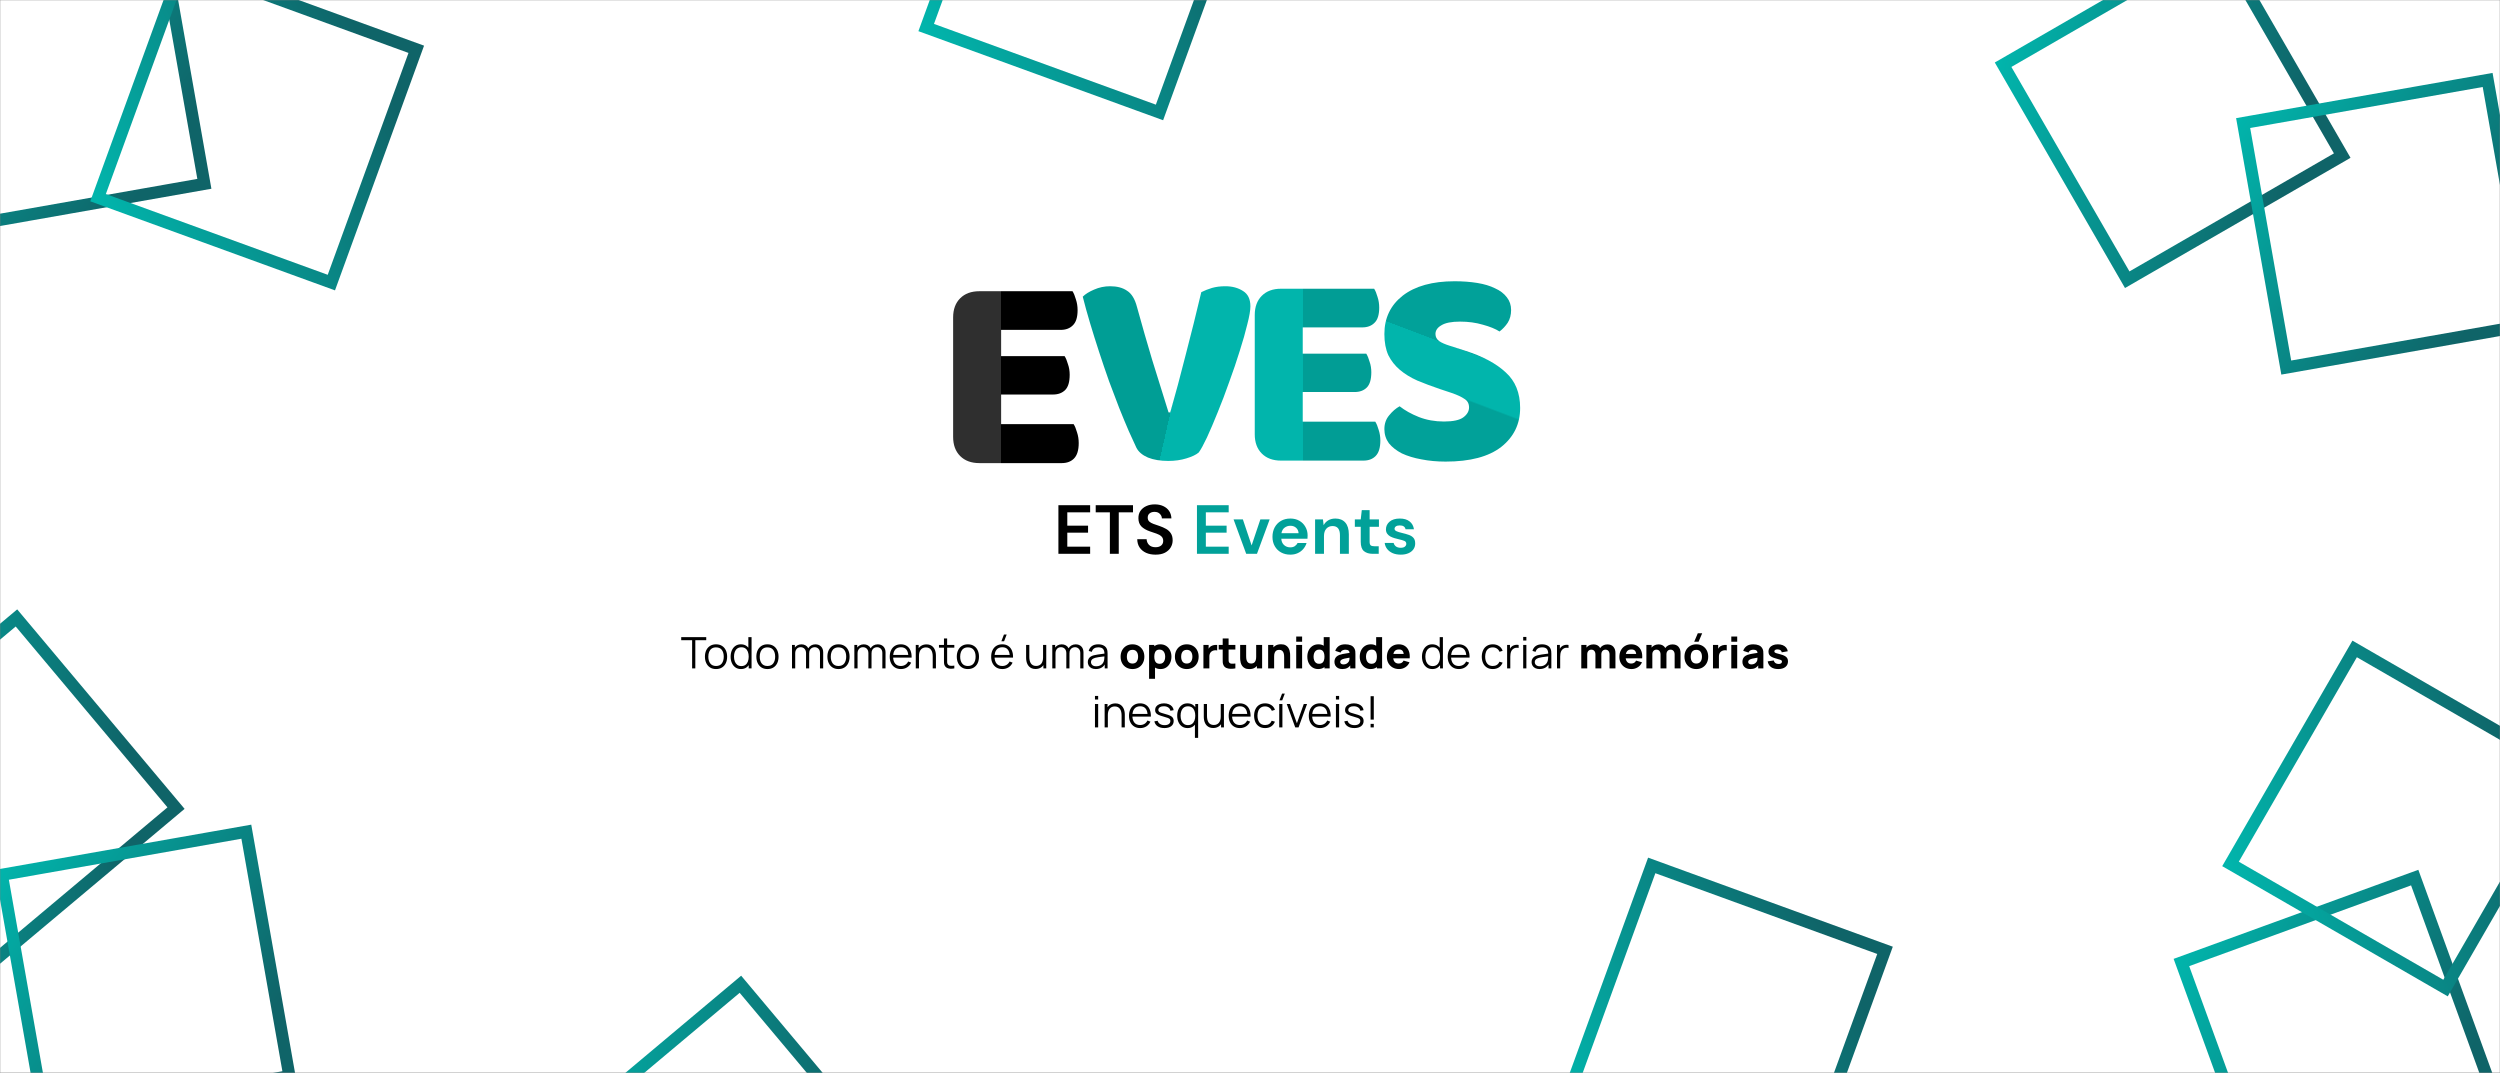 <svg width="1440" height="618" viewBox="0 0 1440 618" fill="none" xmlns="http://www.w3.org/2000/svg">
<rect x="0" y="0" width="1440" height="618" fill="#808080" stroke="none"/>
<mask id="mask0_246_34" style="mask-type:alpha" maskUnits="userSpaceOnUse" x="0" y="0" width="1440" height="618">
<rect width="1440" height="618" fill="white"/>
</mask>
<g mask="url(#mask0_246_34)">
<rect width="1440" height="661" fill="white"/>
<path d="M829.429 224.101C824.66 222.475 820.325 220.85 816.424 219.224C812.522 217.49 809.162 215.431 806.344 213.046C803.527 210.662 801.305 207.844 799.679 204.593C798.162 201.233 797.403 197.169 797.403 192.4C797.403 183.188 800.925 175.818 807.97 170.291C815.123 164.764 825.094 162 837.883 162C842.543 162 846.878 162.325 850.888 162.975C854.898 163.626 858.312 164.655 861.13 166.064C864.056 167.365 866.332 169.099 867.958 171.266C869.584 173.326 870.396 175.764 870.396 178.582C870.396 181.4 869.746 183.838 868.446 185.898C867.145 187.848 865.574 189.528 863.731 190.937C861.347 189.42 858.15 188.119 854.14 187.036C850.129 185.843 845.74 185.247 840.971 185.247C836.094 185.247 832.518 185.952 830.242 187.361C827.966 188.661 826.828 190.341 826.828 192.4C826.828 194.026 827.532 195.381 828.941 196.464C830.35 197.44 832.464 198.361 835.282 199.228L843.898 201.992C854.085 205.243 861.889 209.416 867.308 214.51C872.835 219.495 875.599 226.323 875.599 234.993C875.599 244.205 871.968 251.684 864.706 257.428C857.445 263.063 846.77 265.881 832.68 265.881C827.695 265.881 823.035 265.448 818.7 264.581C814.473 263.822 810.734 262.684 807.482 261.167C804.339 259.541 801.847 257.59 800.004 255.314C798.27 252.93 797.403 250.22 797.403 247.186C797.403 244.043 798.324 241.388 800.167 239.22C802.009 236.944 804.014 235.21 806.182 234.018C809.216 236.402 812.901 238.461 817.236 240.195C821.68 241.929 826.503 242.796 831.705 242.796C837.016 242.796 840.755 241.984 842.922 240.358C845.09 238.732 846.174 236.836 846.174 234.668C846.174 232.5 845.307 230.875 843.573 229.791C841.839 228.599 839.4 227.461 836.257 226.377L829.429 224.101Z" fill="url(#paint0_linear_246_34)"/>
<path d="M722.739 181.426C722.739 176.766 724.093 173.081 726.803 170.372C729.512 167.662 733.197 166.308 737.857 166.308H791.505C792.264 167.5 792.914 169.071 793.456 171.022C794.106 172.973 794.431 175.032 794.431 177.2C794.431 181.318 793.51 184.244 791.668 185.978C789.934 187.712 787.603 188.579 784.677 188.579H750.375V203.698H786.953C787.712 204.891 788.362 206.462 788.904 208.413C789.554 210.255 789.879 212.26 789.879 214.428C789.879 218.546 789.012 221.472 787.278 223.207C785.544 224.941 783.214 225.808 780.288 225.808H750.375V242.877H792.155C792.914 244.069 793.564 245.641 794.106 247.592C794.756 249.543 795.082 251.602 795.082 253.769C795.082 257.888 794.16 260.868 792.318 262.711C790.584 264.445 788.254 265.312 785.327 265.312H737.857C733.197 265.312 729.512 263.957 726.803 261.248C724.093 258.538 722.739 254.853 722.739 250.193V181.426Z" fill="url(#paint1_linear_246_34)"/>
<path d="M549 182.863C549 178.202 550.355 174.518 553.064 171.808C555.774 169.099 559.459 167.744 564.119 167.744H617.766C618.525 168.936 619.175 170.508 619.717 172.458C620.368 174.409 620.693 176.468 620.693 178.636C620.693 182.754 619.771 185.681 617.929 187.415C616.195 189.149 613.865 190.016 610.939 190.016H576.637V205.135H613.215C613.973 206.327 614.623 207.898 615.165 209.849C615.816 211.692 616.141 213.697 616.141 215.864C616.141 219.983 615.274 222.909 613.54 224.643C611.806 226.377 609.475 227.244 606.549 227.244H576.637V244.314H618.417C619.175 245.506 619.826 247.077 620.368 249.028C621.018 250.979 621.343 253.038 621.343 255.206C621.343 259.324 620.422 262.304 618.579 264.147C616.845 265.881 614.515 266.748 611.589 266.748H564.119C559.459 266.748 555.774 265.393 553.064 262.684C550.355 259.974 549 256.289 549 251.629V182.863Z" fill="url(#paint2_linear_246_34)"/>
<path d="M690.48 260.624C688.963 261.925 686.578 263.063 683.327 264.038C680.184 265.013 676.716 265.501 672.923 265.501C668.371 265.501 664.469 264.851 661.218 263.55C657.966 262.141 655.745 260.245 654.553 257.86C653.36 255.368 651.897 252.171 650.163 248.269C648.429 244.259 646.587 239.815 644.636 234.938C642.793 230.061 640.843 224.913 638.783 219.494C636.833 213.967 634.936 208.385 633.094 202.75C631.251 197.114 629.517 191.587 627.891 186.168C626.266 180.749 624.857 175.655 623.665 170.886C625.182 169.369 627.349 168.014 630.167 166.822C633.094 165.522 636.182 164.871 639.434 164.871C643.444 164.871 646.695 165.738 649.188 167.472C651.789 169.098 653.685 172.187 654.878 176.739C657.804 187.36 660.73 197.548 663.656 207.302C666.691 216.947 669.834 227.027 673.085 237.539H674.061C676.987 227.352 679.967 216.243 683.002 204.213C686.145 192.183 689.125 180.207 691.943 168.285C693.894 167.31 695.953 166.497 698.121 165.847C700.397 165.196 702.944 164.871 705.762 164.871C709.772 164.871 713.186 165.793 716.003 167.635C718.821 169.369 720.23 172.295 720.23 176.414C720.23 178.798 719.634 182.266 718.442 186.818C717.358 191.37 715.895 196.518 714.053 202.262C712.318 207.898 710.313 213.804 708.038 219.982C705.87 226.16 703.648 232.012 701.372 237.539C699.205 242.958 697.145 247.781 695.195 252.008C693.244 256.126 691.672 258.998 690.48 260.624Z" fill="url(#paint3_linear_246_34)"/>
<path d="M398.665 385V368.762H392.377V367H406.79V368.762H400.502V385H398.665ZM412.43 385.375C411.088 385.375 409.942 385.071 408.992 384.462C408.042 383.854 407.313 383.012 406.805 381.937C406.297 380.862 406.042 379.629 406.042 378.237C406.042 376.821 406.301 375.579 406.817 374.512C407.334 373.446 408.067 372.617 409.017 372.025C409.976 371.425 411.113 371.125 412.43 371.125C413.78 371.125 414.93 371.429 415.88 372.037C416.838 372.637 417.567 373.475 418.067 374.55C418.576 375.617 418.83 376.846 418.83 378.237C418.83 379.654 418.576 380.9 418.067 381.975C417.559 383.042 416.826 383.875 415.867 384.475C414.909 385.075 413.763 385.375 412.43 385.375ZM412.43 383.612C413.93 383.612 415.047 383.117 415.78 382.125C416.513 381.125 416.88 379.829 416.88 378.237C416.88 376.604 416.509 375.304 415.767 374.337C415.034 373.371 413.922 372.887 412.43 372.887C411.422 372.887 410.588 373.117 409.93 373.575C409.28 374.025 408.792 374.654 408.467 375.462C408.151 376.262 407.992 377.187 407.992 378.237C407.992 379.862 408.367 381.167 409.117 382.15C409.867 383.125 410.972 383.612 412.43 383.612ZM426.825 385.375C425.567 385.375 424.492 385.063 423.6 384.437C422.708 383.804 422.025 382.95 421.55 381.875C421.075 380.8 420.837 379.587 420.837 378.237C420.837 376.896 421.071 375.687 421.537 374.612C422.012 373.537 422.692 372.687 423.575 372.062C424.458 371.437 425.517 371.125 426.75 371.125C428.017 371.125 429.083 371.433 429.95 372.05C430.817 372.667 431.471 373.512 431.912 374.587C432.362 375.654 432.587 376.871 432.587 378.237C432.587 379.579 432.367 380.792 431.925 381.875C431.483 382.95 430.833 383.804 429.975 384.437C429.117 385.063 428.067 385.375 426.825 385.375ZM427.012 383.662C427.971 383.662 428.762 383.429 429.387 382.962C430.012 382.496 430.479 381.854 430.787 381.037C431.096 380.212 431.25 379.279 431.25 378.237C431.25 377.179 431.096 376.246 430.787 375.437C430.479 374.621 430.012 373.983 429.387 373.525C428.771 373.067 427.992 372.837 427.05 372.837C426.083 372.837 425.283 373.075 424.65 373.55C424.017 374.025 423.546 374.671 423.237 375.487C422.937 376.304 422.787 377.221 422.787 378.237C422.787 379.262 422.942 380.187 423.25 381.012C423.567 381.829 424.037 382.475 424.662 382.95C425.287 383.425 426.071 383.662 427.012 383.662ZM431.25 385V374.837H431.05V367H432.9V385H431.25ZM442.044 385.375C440.703 385.375 439.557 385.071 438.607 384.462C437.657 383.854 436.928 383.012 436.419 381.937C435.911 380.862 435.657 379.629 435.657 378.237C435.657 376.821 435.915 375.579 436.432 374.512C436.948 373.446 437.682 372.617 438.632 372.025C439.59 371.425 440.728 371.125 442.044 371.125C443.394 371.125 444.544 371.429 445.494 372.037C446.453 372.637 447.182 373.475 447.682 374.55C448.19 375.617 448.444 376.846 448.444 378.237C448.444 379.654 448.19 380.9 447.682 381.975C447.173 383.042 446.44 383.875 445.482 384.475C444.523 385.075 443.378 385.375 442.044 385.375ZM442.044 383.612C443.544 383.612 444.661 383.117 445.394 382.125C446.128 381.125 446.494 379.829 446.494 378.237C446.494 376.604 446.123 375.304 445.382 374.337C444.648 373.371 443.536 372.887 442.044 372.887C441.036 372.887 440.203 373.117 439.544 373.575C438.894 374.025 438.407 374.654 438.082 375.462C437.765 376.262 437.607 377.187 437.607 378.237C437.607 379.862 437.982 381.167 438.732 382.15C439.482 383.125 440.586 383.612 442.044 383.612ZM472.307 385L472.319 376.137C472.319 375.096 472.027 374.279 471.444 373.687C470.869 373.087 470.136 372.787 469.244 372.787C468.736 372.787 468.24 372.904 467.757 373.137C467.273 373.371 466.873 373.746 466.557 374.262C466.248 374.779 466.094 375.454 466.094 376.287L465.007 375.975C464.982 375.008 465.169 374.162 465.569 373.437C465.977 372.712 466.536 372.15 467.244 371.75C467.961 371.342 468.769 371.137 469.669 371.137C471.027 371.137 472.115 371.558 472.932 372.4C473.748 373.233 474.157 374.362 474.157 375.787L474.144 385H472.307ZM456.194 385V371.5H457.844V374.825H458.044V385H456.194ZM464.269 385L464.282 376.262C464.282 375.187 463.994 374.342 463.419 373.725C462.852 373.1 462.102 372.787 461.169 372.787C460.236 372.787 459.482 373.108 458.907 373.75C458.332 374.383 458.044 375.229 458.044 376.287L456.944 375.687C456.944 374.821 457.148 374.046 457.557 373.362C457.965 372.671 458.523 372.129 459.232 371.737C459.94 371.337 460.744 371.137 461.644 371.137C462.502 371.137 463.265 371.321 463.932 371.687C464.607 372.054 465.136 372.587 465.519 373.287C465.902 373.987 466.094 374.837 466.094 375.837L466.082 385H464.269ZM482.962 385.375C481.621 385.375 480.475 385.071 479.525 384.462C478.575 383.854 477.846 383.012 477.337 381.937C476.829 380.862 476.575 379.629 476.575 378.237C476.575 376.821 476.833 375.579 477.35 374.512C477.866 373.446 478.6 372.617 479.55 372.025C480.508 371.425 481.646 371.125 482.962 371.125C484.312 371.125 485.462 371.429 486.412 372.037C487.371 372.637 488.1 373.475 488.6 374.55C489.108 375.617 489.362 376.846 489.362 378.237C489.362 379.654 489.108 380.9 488.6 381.975C488.091 383.042 487.358 383.875 486.4 384.475C485.441 385.075 484.296 385.375 482.962 385.375ZM482.962 383.612C484.462 383.612 485.579 383.117 486.312 382.125C487.046 381.125 487.412 379.829 487.412 378.237C487.412 376.604 487.041 375.304 486.3 374.337C485.566 373.371 484.454 372.887 482.962 372.887C481.954 372.887 481.121 373.117 480.462 373.575C479.812 374.025 479.325 374.654 479 375.462C478.683 376.262 478.525 377.187 478.525 378.237C478.525 379.862 478.9 381.167 479.65 382.15C480.4 383.125 481.504 383.612 482.962 383.612ZM508.22 385L508.232 376.137C508.232 375.096 507.94 374.279 507.357 373.687C506.782 373.087 506.049 372.787 505.157 372.787C504.649 372.787 504.153 372.904 503.67 373.137C503.186 373.371 502.786 373.746 502.47 374.262C502.161 374.779 502.007 375.454 502.007 376.287L500.92 375.975C500.895 375.008 501.082 374.162 501.482 373.437C501.89 372.712 502.449 372.15 503.157 371.75C503.874 371.342 504.682 371.137 505.582 371.137C506.94 371.137 508.028 371.558 508.845 372.4C509.661 373.233 510.07 374.362 510.07 375.787L510.057 385H508.22ZM492.107 385V371.5H493.757V374.825H493.957V385H492.107ZM500.182 385L500.195 376.262C500.195 375.187 499.907 374.342 499.332 373.725C498.765 373.1 498.015 372.787 497.082 372.787C496.149 372.787 495.395 373.108 494.82 373.75C494.245 374.383 493.957 375.229 493.957 376.287L492.857 375.687C492.857 374.821 493.061 374.046 493.47 373.362C493.878 372.671 494.436 372.129 495.145 371.737C495.853 371.337 496.657 371.137 497.557 371.137C498.415 371.137 499.178 371.321 499.845 371.687C500.52 372.054 501.049 372.587 501.432 373.287C501.815 373.987 502.007 374.837 502.007 375.837L501.995 385H500.182ZM518.95 385.375C517.634 385.375 516.492 385.083 515.525 384.5C514.567 383.917 513.821 383.096 513.288 382.037C512.754 380.979 512.488 379.737 512.488 378.312C512.488 376.837 512.75 375.562 513.275 374.487C513.8 373.412 514.538 372.583 515.488 372C516.446 371.417 517.575 371.125 518.875 371.125C520.209 371.125 521.346 371.433 522.288 372.05C523.229 372.658 523.942 373.533 524.425 374.675C524.909 375.817 525.129 377.179 525.088 378.762H523.213V378.113C523.179 376.362 522.8 375.042 522.075 374.15C521.359 373.258 520.309 372.812 518.925 372.812C517.475 372.812 516.363 373.283 515.588 374.225C514.821 375.167 514.438 376.508 514.438 378.25C514.438 379.95 514.821 381.271 515.588 382.212C516.363 383.146 517.459 383.612 518.875 383.612C519.842 383.612 520.684 383.392 521.4 382.95C522.125 382.5 522.696 381.854 523.113 381.012L524.825 381.675C524.292 382.85 523.504 383.762 522.463 384.412C521.429 385.054 520.259 385.375 518.95 385.375ZM513.788 378.762V377.225H524.1V378.762H513.788ZM537.246 385V378.113C537.246 377.362 537.175 376.675 537.033 376.05C536.891 375.417 536.662 374.867 536.346 374.4C536.037 373.925 535.633 373.558 535.133 373.3C534.641 373.042 534.041 372.912 533.333 372.912C532.683 372.912 532.108 373.025 531.608 373.25C531.116 373.475 530.7 373.8 530.358 374.225C530.025 374.642 529.771 375.15 529.596 375.75C529.421 376.35 529.333 377.033 529.333 377.8L528.033 377.512C528.033 376.129 528.275 374.967 528.758 374.025C529.241 373.083 529.908 372.371 530.758 371.887C531.608 371.404 532.583 371.163 533.683 371.163C534.491 371.163 535.196 371.287 535.796 371.537C536.404 371.787 536.916 372.125 537.333 372.55C537.758 372.975 538.1 373.462 538.358 374.012C538.616 374.554 538.804 375.133 538.921 375.75C539.037 376.358 539.096 376.967 539.096 377.575V385H537.246ZM527.483 385V371.5H529.146V374.825H529.333V385H527.483ZM549.689 385C548.931 385.158 548.181 385.221 547.439 385.188C546.706 385.154 546.048 384.996 545.464 384.712C544.889 384.429 544.452 383.987 544.152 383.387C543.91 382.887 543.777 382.383 543.752 381.875C543.735 381.358 543.727 380.771 543.727 380.112V367.75H545.552V380.037C545.552 380.604 545.556 381.079 545.564 381.462C545.581 381.837 545.669 382.171 545.827 382.462C546.127 383.021 546.602 383.354 547.252 383.462C547.91 383.571 548.723 383.546 549.689 383.387V385ZM540.839 373.075V371.5H549.689V373.075H540.839ZM557.498 385.375C556.157 385.375 555.011 385.071 554.061 384.462C553.111 383.854 552.382 383.012 551.873 381.937C551.365 380.862 551.111 379.629 551.111 378.237C551.111 376.821 551.369 375.579 551.886 374.512C552.403 373.446 553.136 372.617 554.086 372.025C555.044 371.425 556.182 371.125 557.498 371.125C558.848 371.125 559.998 371.429 560.948 372.037C561.907 372.637 562.636 373.475 563.136 374.55C563.644 375.617 563.898 376.846 563.898 378.237C563.898 379.654 563.644 380.9 563.136 381.975C562.628 383.042 561.894 383.875 560.936 384.475C559.978 385.075 558.832 385.375 557.498 385.375ZM557.498 383.612C558.998 383.612 560.115 383.117 560.848 382.125C561.582 381.125 561.948 379.829 561.948 378.237C561.948 376.604 561.578 375.304 560.836 374.337C560.103 373.371 558.99 372.887 557.498 372.887C556.49 372.887 555.657 373.117 554.998 373.575C554.348 374.025 553.861 374.654 553.536 375.462C553.219 376.262 553.061 377.187 553.061 378.237C553.061 379.862 553.436 381.167 554.186 382.15C554.936 383.125 556.04 383.612 557.498 383.612ZM578.361 369.375H576.786L578.273 365.5H579.848L578.361 369.375ZM577.373 385.375C576.056 385.375 574.915 385.083 573.948 384.5C572.99 383.917 572.244 383.096 571.711 382.037C571.177 380.979 570.911 379.737 570.911 378.312C570.911 376.837 571.173 375.562 571.698 374.487C572.223 373.412 572.961 372.583 573.911 372C574.869 371.417 575.998 371.125 577.298 371.125C578.631 371.125 579.769 371.433 580.711 372.05C581.652 372.658 582.365 373.533 582.848 374.675C583.331 375.817 583.552 377.179 583.511 378.762H581.636V378.113C581.602 376.362 581.223 375.042 580.498 374.15C579.781 373.258 578.731 372.812 577.348 372.812C575.898 372.812 574.786 373.283 574.011 374.225C573.244 375.167 572.861 376.508 572.861 378.25C572.861 379.95 573.244 381.271 574.011 382.212C574.786 383.146 575.881 383.612 577.298 383.612C578.265 383.612 579.106 383.392 579.823 382.95C580.548 382.5 581.119 381.854 581.536 381.012L583.248 381.675C582.715 382.85 581.927 383.762 580.886 384.412C579.852 385.054 578.681 385.375 577.373 385.375ZM572.211 378.762V377.225H582.523V378.762H572.211ZM596.452 385.338C595.644 385.338 594.935 385.213 594.327 384.962C593.727 384.713 593.215 384.375 592.79 383.95C592.373 383.525 592.035 383.042 591.777 382.5C591.519 381.95 591.331 381.371 591.215 380.762C591.098 380.146 591.04 379.533 591.04 378.925V371.5H592.89V378.387C592.89 379.129 592.96 379.817 593.102 380.45C593.244 381.083 593.469 381.637 593.777 382.112C594.094 382.579 594.498 382.942 594.99 383.2C595.49 383.458 596.094 383.587 596.802 383.587C597.452 383.587 598.023 383.475 598.515 383.25C599.015 383.025 599.431 382.704 599.765 382.287C600.106 381.862 600.365 381.35 600.54 380.75C600.715 380.142 600.802 379.458 600.802 378.7L602.102 378.987C602.102 380.371 601.86 381.533 601.377 382.475C600.894 383.417 600.227 384.129 599.377 384.612C598.527 385.096 597.552 385.338 596.452 385.338ZM600.99 385V381.675H600.802V371.5H602.64V385H600.99ZM622.233 385L622.246 376.137C622.246 375.096 621.954 374.279 621.371 373.687C620.796 373.087 620.062 372.787 619.171 372.787C618.662 372.787 618.167 372.904 617.683 373.137C617.2 373.371 616.8 373.746 616.483 374.262C616.175 374.779 616.021 375.454 616.021 376.287L614.933 375.975C614.908 375.008 615.096 374.162 615.496 373.437C615.904 372.712 616.462 372.15 617.171 371.75C617.887 371.342 618.696 371.137 619.596 371.137C620.954 371.137 622.042 371.558 622.858 372.4C623.675 373.233 624.083 374.362 624.083 375.787L624.071 385H622.233ZM606.121 385V371.5H607.771V374.825H607.971V385H606.121ZM614.196 385L614.208 376.262C614.208 375.187 613.921 374.342 613.346 373.725C612.779 373.1 612.029 372.787 611.096 372.787C610.162 372.787 609.408 373.108 608.833 373.75C608.258 374.383 607.971 375.229 607.971 376.287L606.871 375.687C606.871 374.821 607.075 374.046 607.483 373.362C607.892 372.671 608.45 372.129 609.158 371.737C609.867 371.337 610.671 371.137 611.571 371.137C612.429 371.137 613.192 371.321 613.858 371.687C614.533 372.054 615.062 372.587 615.446 373.287C615.829 373.987 616.021 374.837 616.021 375.837L616.008 385H614.196ZM631.187 385.375C630.171 385.375 629.316 385.192 628.625 384.825C627.941 384.458 627.429 383.971 627.087 383.362C626.746 382.754 626.575 382.092 626.575 381.375C626.575 380.642 626.721 380.017 627.012 379.5C627.312 378.975 627.716 378.546 628.225 378.212C628.741 377.879 629.337 377.625 630.012 377.45C630.696 377.283 631.45 377.137 632.275 377.012C633.108 376.879 633.921 376.767 634.712 376.675C635.512 376.575 636.212 376.479 636.812 376.387L636.162 376.787C636.187 375.454 635.929 374.467 635.387 373.825C634.846 373.183 633.904 372.862 632.562 372.862C631.637 372.862 630.854 373.071 630.212 373.487C629.579 373.904 629.133 374.562 628.875 375.462L627.087 374.937C627.396 373.729 628.016 372.792 628.95 372.125C629.883 371.458 631.096 371.125 632.587 371.125C633.821 371.125 634.866 371.358 635.725 371.825C636.591 372.283 637.204 372.95 637.562 373.825C637.729 374.217 637.837 374.654 637.887 375.137C637.937 375.621 637.962 376.112 637.962 376.612V385H636.325V381.612L636.8 381.812C636.341 382.971 635.629 383.854 634.662 384.462C633.696 385.071 632.537 385.375 631.187 385.375ZM631.4 383.787C632.258 383.787 633.008 383.633 633.65 383.325C634.291 383.017 634.808 382.596 635.2 382.062C635.591 381.521 635.846 380.912 635.962 380.237C636.062 379.804 636.116 379.329 636.125 378.812C636.133 378.287 636.137 377.896 636.137 377.637L636.837 378C636.212 378.083 635.533 378.167 634.8 378.25C634.075 378.333 633.358 378.429 632.65 378.537C631.95 378.646 631.316 378.775 630.75 378.925C630.366 379.033 629.996 379.187 629.637 379.387C629.279 379.579 628.983 379.837 628.75 380.162C628.525 380.487 628.412 380.892 628.412 381.375C628.412 381.767 628.508 382.146 628.7 382.512C628.9 382.879 629.216 383.183 629.65 383.425C630.091 383.667 630.675 383.787 631.4 383.787ZM652.296 385.375C650.938 385.375 649.746 385.071 648.721 384.462C647.696 383.854 646.896 383.017 646.321 381.95C645.755 380.875 645.471 379.642 645.471 378.25C645.471 376.842 645.763 375.604 646.346 374.537C646.93 373.462 647.734 372.625 648.759 372.025C649.784 371.425 650.963 371.125 652.296 371.125C653.655 371.125 654.846 371.429 655.871 372.037C656.905 372.646 657.709 373.487 658.284 374.562C658.859 375.629 659.146 376.858 659.146 378.25C659.146 379.65 658.855 380.887 658.271 381.962C657.696 383.029 656.892 383.867 655.859 384.475C654.834 385.075 653.646 385.375 652.296 385.375ZM652.296 382.2C653.388 382.2 654.2 381.833 654.734 381.1C655.275 380.358 655.546 379.408 655.546 378.25C655.546 377.05 655.271 376.092 654.721 375.375C654.18 374.658 653.371 374.3 652.296 374.3C651.555 374.3 650.946 374.467 650.471 374.8C649.996 375.133 649.642 375.596 649.409 376.187C649.184 376.779 649.071 377.467 649.071 378.25C649.071 379.458 649.342 380.421 649.884 381.137C650.434 381.846 651.238 382.2 652.296 382.2ZM668.52 385.375C667.178 385.375 666.058 385.063 665.158 384.437C664.258 383.812 663.578 382.962 663.12 381.887C662.67 380.812 662.445 379.6 662.445 378.25C662.445 376.9 662.67 375.687 663.12 374.612C663.57 373.537 664.233 372.687 665.108 372.062C665.983 371.437 667.062 371.125 668.345 371.125C669.637 371.125 670.762 371.433 671.72 372.05C672.678 372.667 673.42 373.512 673.945 374.587C674.478 375.654 674.745 376.875 674.745 378.25C674.745 379.6 674.483 380.812 673.958 381.887C673.441 382.962 672.716 383.812 671.783 384.437C670.849 385.063 669.762 385.375 668.52 385.375ZM661.87 391V371.5H664.87V380.75H665.295V391H661.87ZM667.97 382.35C668.703 382.35 669.303 382.167 669.77 381.8C670.237 381.433 670.583 380.942 670.808 380.325C671.033 379.7 671.145 379.008 671.145 378.25C671.145 377.5 671.028 376.817 670.795 376.2C670.562 375.575 670.199 375.079 669.708 374.712C669.224 374.337 668.603 374.15 667.845 374.15C667.137 374.15 666.562 374.321 666.12 374.662C665.687 375.004 665.37 375.483 665.17 376.1C664.97 376.717 664.87 377.433 664.87 378.25C664.87 379.067 664.97 379.783 665.17 380.4C665.37 381.017 665.695 381.496 666.145 381.837C666.603 382.179 667.212 382.35 667.97 382.35ZM683.571 385.375C682.212 385.375 681.021 385.071 679.996 384.462C678.971 383.854 678.171 383.017 677.596 381.95C677.029 380.875 676.746 379.642 676.746 378.25C676.746 376.842 677.037 375.604 677.621 374.537C678.204 373.462 679.008 372.625 680.033 372.025C681.058 371.425 682.237 371.125 683.571 371.125C684.929 371.125 686.121 371.429 687.146 372.037C688.179 372.646 688.983 373.487 689.558 374.562C690.133 375.629 690.421 376.858 690.421 378.25C690.421 379.65 690.129 380.887 689.546 381.962C688.971 383.029 688.166 383.867 687.133 384.475C686.108 385.075 684.921 385.375 683.571 385.375ZM683.571 382.2C684.662 382.2 685.475 381.833 686.008 381.1C686.55 380.358 686.821 379.408 686.821 378.25C686.821 377.05 686.546 376.092 685.996 375.375C685.454 374.658 684.646 374.3 683.571 374.3C682.829 374.3 682.221 374.467 681.746 374.8C681.271 375.133 680.916 375.596 680.683 376.187C680.458 376.779 680.346 377.467 680.346 378.25C680.346 379.458 680.616 380.421 681.158 381.137C681.708 381.846 682.512 382.2 683.571 382.2ZM693.169 385V371.5H696.169V374.8L695.844 374.375C696.019 373.908 696.253 373.483 696.544 373.1C696.836 372.717 697.194 372.4 697.619 372.15C697.944 371.95 698.299 371.796 698.682 371.687C699.065 371.571 699.461 371.5 699.869 371.475C700.278 371.442 700.686 371.45 701.094 371.5V374.675C700.719 374.558 700.282 374.521 699.782 374.562C699.29 374.596 698.844 374.708 698.444 374.9C698.044 375.083 697.707 375.329 697.432 375.637C697.157 375.937 696.949 376.296 696.807 376.712C696.665 377.121 696.594 377.583 696.594 378.1V385H693.169ZM711.572 385C710.639 385.175 709.722 385.25 708.822 385.225C707.931 385.208 707.131 385.054 706.422 384.762C705.722 384.462 705.189 383.983 704.822 383.325C704.489 382.708 704.314 382.083 704.297 381.45C704.281 380.808 704.272 380.083 704.272 379.275V367.75H707.672V379.075C707.672 379.6 707.676 380.075 707.685 380.5C707.701 380.917 707.789 381.25 707.947 381.5C708.247 381.975 708.726 382.233 709.385 382.275C710.043 382.317 710.772 382.283 711.572 382.175V385ZM701.972 374.125V371.5H711.572V374.125H701.972ZM719.606 385.4C718.547 385.4 717.685 385.221 717.018 384.862C716.351 384.504 715.831 384.05 715.456 383.5C715.089 382.95 714.826 382.379 714.668 381.788C714.51 381.187 714.414 380.642 714.381 380.15C714.347 379.658 714.331 379.3 714.331 379.075V371.5H717.781V377.875C717.781 378.183 717.797 378.579 717.831 379.062C717.864 379.537 717.968 380.017 718.143 380.5C718.318 380.983 718.601 381.387 718.993 381.712C719.393 382.037 719.956 382.2 720.681 382.2C720.972 382.2 721.285 382.154 721.618 382.062C721.951 381.971 722.264 381.796 722.556 381.537C722.847 381.271 723.085 380.883 723.268 380.375C723.46 379.858 723.556 379.183 723.556 378.35L725.506 379.275C725.506 380.342 725.289 381.342 724.856 382.275C724.422 383.208 723.768 383.962 722.893 384.537C722.026 385.113 720.931 385.4 719.606 385.4ZM723.981 385V380.525H723.556V371.5H726.981V385H723.981ZM739.674 385V378.625C739.674 378.317 739.657 377.925 739.624 377.45C739.591 376.967 739.487 376.483 739.312 376C739.137 375.517 738.849 375.112 738.449 374.787C738.057 374.462 737.499 374.3 736.774 374.3C736.482 374.3 736.17 374.346 735.837 374.437C735.503 374.529 735.191 374.708 734.899 374.975C734.607 375.233 734.366 375.617 734.174 376.125C733.991 376.633 733.899 377.308 733.899 378.15L731.949 377.225C731.949 376.158 732.166 375.158 732.599 374.225C733.032 373.292 733.682 372.537 734.549 371.962C735.424 371.387 736.524 371.1 737.849 371.1C738.907 371.1 739.77 371.279 740.437 371.637C741.103 371.996 741.62 372.45 741.987 373C742.362 373.55 742.628 374.125 742.787 374.725C742.945 375.317 743.041 375.858 743.074 376.35C743.107 376.842 743.124 377.2 743.124 377.425V385H739.674ZM730.449 385V371.5H733.474V375.975H733.899V385H730.449ZM746.618 369.625V366.625H750.018V369.625H746.618ZM746.618 385V371.5H750.018V385H746.618ZM759.24 385.375C757.998 385.375 756.911 385.063 755.978 384.437C755.044 383.812 754.315 382.962 753.79 381.887C753.273 380.812 753.015 379.6 753.015 378.25C753.015 376.875 753.278 375.654 753.803 374.587C754.336 373.512 755.082 372.667 756.04 372.05C756.998 371.433 758.123 371.125 759.415 371.125C760.698 371.125 761.778 371.437 762.653 372.062C763.528 372.687 764.19 373.537 764.64 374.612C765.09 375.687 765.315 376.9 765.315 378.25C765.315 379.6 765.086 380.812 764.628 381.887C764.178 382.962 763.503 383.812 762.603 384.437C761.703 385.063 760.582 385.375 759.24 385.375ZM759.79 382.35C760.548 382.35 761.153 382.179 761.603 381.837C762.061 381.496 762.39 381.017 762.59 380.4C762.79 379.783 762.89 379.067 762.89 378.25C762.89 377.433 762.79 376.717 762.59 376.1C762.39 375.483 762.069 375.004 761.628 374.662C761.194 374.321 760.623 374.15 759.915 374.15C759.157 374.15 758.532 374.337 758.04 374.712C757.557 375.079 757.198 375.575 756.965 376.2C756.732 376.817 756.615 377.5 756.615 378.25C756.615 379.008 756.728 379.7 756.953 380.325C757.178 380.942 757.523 381.433 757.99 381.8C758.457 382.167 759.057 382.35 759.79 382.35ZM762.89 385V375.75H762.465V367H765.89V385H762.89ZM773.14 385.375C772.173 385.375 771.353 385.192 770.678 384.825C770.011 384.45 769.503 383.954 769.153 383.337C768.811 382.712 768.64 382.025 768.64 381.275C768.64 380.65 768.736 380.079 768.928 379.562C769.119 379.046 769.428 378.592 769.853 378.2C770.286 377.8 770.865 377.467 771.59 377.2C772.09 377.017 772.686 376.854 773.378 376.712C774.069 376.571 774.853 376.437 775.728 376.312C776.603 376.179 777.565 376.033 778.615 375.875L777.39 376.55C777.39 375.75 777.198 375.162 776.815 374.787C776.432 374.412 775.79 374.225 774.89 374.225C774.39 374.225 773.869 374.346 773.328 374.587C772.786 374.829 772.407 375.258 772.19 375.875L769.115 374.9C769.457 373.783 770.098 372.875 771.04 372.175C771.982 371.475 773.265 371.125 774.89 371.125C776.082 371.125 777.14 371.308 778.065 371.675C778.99 372.042 779.69 372.675 780.165 373.575C780.432 374.075 780.59 374.575 780.64 375.075C780.69 375.575 780.715 376.133 780.715 376.75V385H777.74V382.225L778.165 382.8C777.507 383.708 776.794 384.367 776.028 384.775C775.269 385.175 774.307 385.375 773.14 385.375ZM773.865 382.7C774.49 382.7 775.015 382.592 775.44 382.375C775.873 382.15 776.215 381.896 776.465 381.612C776.723 381.329 776.898 381.092 776.99 380.9C777.165 380.533 777.265 380.108 777.29 379.625C777.323 379.133 777.34 378.725 777.34 378.4L778.34 378.65C777.332 378.817 776.515 378.958 775.89 379.075C775.265 379.183 774.761 379.283 774.378 379.375C773.994 379.467 773.657 379.567 773.365 379.675C773.032 379.808 772.761 379.954 772.553 380.112C772.353 380.262 772.203 380.429 772.103 380.612C772.011 380.796 771.965 381 771.965 381.225C771.965 381.533 772.04 381.8 772.19 382.025C772.348 382.242 772.569 382.408 772.853 382.525C773.136 382.642 773.473 382.7 773.865 382.7ZM789.44 385.375C788.199 385.375 787.111 385.063 786.178 384.437C785.244 383.812 784.515 382.962 783.99 381.887C783.474 380.812 783.215 379.6 783.215 378.25C783.215 376.875 783.478 375.654 784.003 374.587C784.536 373.512 785.282 372.667 786.24 372.05C787.199 371.433 788.324 371.125 789.615 371.125C790.899 371.125 791.978 371.437 792.853 372.062C793.728 372.687 794.39 373.537 794.84 374.612C795.29 375.687 795.515 376.9 795.515 378.25C795.515 379.6 795.286 380.812 794.828 381.887C794.378 382.962 793.703 383.812 792.803 384.437C791.903 385.063 790.782 385.375 789.44 385.375ZM789.99 382.35C790.749 382.35 791.353 382.179 791.803 381.837C792.261 381.496 792.59 381.017 792.79 380.4C792.99 379.783 793.09 379.067 793.09 378.25C793.09 377.433 792.99 376.717 792.79 376.1C792.59 375.483 792.269 375.004 791.828 374.662C791.394 374.321 790.824 374.15 790.115 374.15C789.357 374.15 788.732 374.337 788.24 374.712C787.757 375.079 787.399 375.575 787.165 376.2C786.932 376.817 786.815 377.5 786.815 378.25C786.815 379.008 786.928 379.7 787.153 380.325C787.378 380.942 787.724 381.433 788.19 381.8C788.657 382.167 789.257 382.35 789.99 382.35ZM793.09 385V375.75H792.665V367H796.09V385H793.09ZM805.865 385.375C804.482 385.375 803.261 385.079 802.203 384.487C801.153 383.887 800.328 383.067 799.728 382.025C799.136 380.975 798.84 379.775 798.84 378.425C798.84 376.95 799.132 375.667 799.715 374.575C800.299 373.483 801.103 372.637 802.128 372.037C803.153 371.429 804.332 371.125 805.665 371.125C807.082 371.125 808.286 371.458 809.278 372.125C810.269 372.792 811.003 373.729 811.478 374.937C811.953 376.146 812.119 377.567 811.978 379.2H808.615V377.95C808.615 376.575 808.394 375.587 807.953 374.987C807.519 374.379 806.807 374.075 805.815 374.075C804.657 374.075 803.803 374.429 803.253 375.137C802.711 375.837 802.44 376.875 802.44 378.25C802.44 379.508 802.711 380.483 803.253 381.175C803.803 381.858 804.607 382.2 805.665 382.2C806.332 382.2 806.903 382.054 807.378 381.762C807.853 381.471 808.215 381.05 808.465 380.5L811.865 381.475C811.357 382.708 810.553 383.667 809.453 384.35C808.361 385.033 807.165 385.375 805.865 385.375ZM801.39 379.2V376.675H810.34V379.2H801.39ZM825.043 385.375C823.784 385.375 822.709 385.063 821.818 384.437C820.926 383.804 820.243 382.95 819.768 381.875C819.293 380.8 819.055 379.587 819.055 378.237C819.055 376.896 819.289 375.687 819.755 374.612C820.23 373.537 820.909 372.687 821.793 372.062C822.676 371.437 823.734 371.125 824.968 371.125C826.234 371.125 827.301 371.433 828.168 372.05C829.034 372.667 829.689 373.512 830.13 374.587C830.58 375.654 830.805 376.871 830.805 378.237C830.805 379.579 830.584 380.792 830.143 381.875C829.701 382.95 829.051 383.804 828.193 384.437C827.334 385.063 826.284 385.375 825.043 385.375ZM825.23 383.662C826.189 383.662 826.98 383.429 827.605 382.962C828.23 382.496 828.697 381.854 829.005 381.037C829.314 380.212 829.468 379.279 829.468 378.237C829.468 377.179 829.314 376.246 829.005 375.437C828.697 374.621 828.23 373.983 827.605 373.525C826.989 373.067 826.209 372.837 825.268 372.837C824.301 372.837 823.501 373.075 822.868 373.55C822.234 374.025 821.764 374.671 821.455 375.487C821.155 376.304 821.005 377.221 821.005 378.237C821.005 379.262 821.159 380.187 821.468 381.012C821.784 381.829 822.255 382.475 822.88 382.95C823.505 383.425 824.289 383.662 825.23 383.662ZM829.468 385V374.837H829.268V367H831.118V385H829.468ZM840.337 385.375C839.02 385.375 837.879 385.083 836.912 384.5C835.954 383.917 835.208 383.096 834.675 382.037C834.141 380.979 833.875 379.737 833.875 378.312C833.875 376.837 834.137 375.562 834.662 374.487C835.187 373.412 835.925 372.583 836.875 372C837.833 371.417 838.962 371.125 840.262 371.125C841.595 371.125 842.733 371.433 843.675 372.05C844.616 372.658 845.329 373.533 845.812 374.675C846.295 375.817 846.516 377.179 846.475 378.762H844.6V378.113C844.566 376.362 844.187 375.042 843.462 374.15C842.745 373.258 841.695 372.812 840.312 372.812C838.862 372.812 837.75 373.283 836.975 374.225C836.208 375.167 835.825 376.508 835.825 378.25C835.825 379.95 836.208 381.271 836.975 382.212C837.75 383.146 838.845 383.612 840.262 383.612C841.229 383.612 842.07 383.392 842.787 382.95C843.512 382.5 844.083 381.854 844.5 381.012L846.212 381.675C845.679 382.85 844.891 383.762 843.85 384.412C842.816 385.054 841.645 385.375 840.337 385.375ZM835.175 378.762V377.225H845.487V378.762H835.175ZM859.853 385.375C858.495 385.375 857.345 385.071 856.403 384.462C855.462 383.854 854.745 383.017 854.253 381.95C853.77 380.875 853.52 379.642 853.503 378.25C853.52 376.833 853.778 375.592 854.278 374.525C854.778 373.45 855.499 372.617 856.441 372.025C857.383 371.425 858.524 371.125 859.866 371.125C861.233 371.125 862.42 371.458 863.428 372.125C864.445 372.792 865.141 373.704 865.516 374.862L863.716 375.437C863.399 374.629 862.895 374.004 862.203 373.562C861.52 373.112 860.737 372.887 859.853 372.887C858.862 372.887 858.041 373.117 857.391 373.575C856.741 374.025 856.258 374.654 855.941 375.462C855.624 376.271 855.462 377.2 855.453 378.25C855.47 379.867 855.845 381.167 856.578 382.15C857.312 383.125 858.403 383.612 859.853 383.612C860.77 383.612 861.549 383.404 862.191 382.987C862.841 382.562 863.333 381.946 863.666 381.137L865.516 381.687C865.016 382.887 864.283 383.804 863.316 384.437C862.349 385.063 861.195 385.375 859.853 385.375ZM868.096 385V371.5H869.746V374.75L869.421 374.325C869.571 373.925 869.767 373.558 870.009 373.225C870.25 372.883 870.513 372.604 870.796 372.387C871.146 372.079 871.555 371.846 872.021 371.687C872.488 371.521 872.959 371.425 873.434 371.4C873.909 371.367 874.342 371.4 874.734 371.5V373.225C874.242 373.1 873.705 373.071 873.121 373.137C872.538 373.204 872 373.437 871.509 373.837C871.059 374.187 870.721 374.608 870.496 375.1C870.271 375.583 870.121 376.1 870.046 376.65C869.971 377.192 869.934 377.729 869.934 378.262V385H868.096ZM877.355 368.937V366.875H879.192V368.937H877.355ZM877.355 385V371.5H879.192V385H877.355ZM886.802 385.375C885.786 385.375 884.932 385.192 884.24 384.825C883.557 384.458 883.044 383.971 882.702 383.362C882.361 382.754 882.19 382.092 882.19 381.375C882.19 380.642 882.336 380.017 882.627 379.5C882.927 378.975 883.332 378.546 883.84 378.212C884.357 377.879 884.952 377.625 885.627 377.45C886.311 377.283 887.065 377.137 887.89 377.012C888.723 376.879 889.536 376.767 890.327 376.675C891.127 376.575 891.827 376.479 892.427 376.387L891.777 376.787C891.802 375.454 891.544 374.467 891.002 373.825C890.461 373.183 889.519 372.862 888.177 372.862C887.252 372.862 886.469 373.071 885.827 373.487C885.194 373.904 884.748 374.562 884.49 375.462L882.702 374.937C883.011 373.729 883.632 372.792 884.565 372.125C885.498 371.458 886.711 371.125 888.202 371.125C889.436 371.125 890.482 371.358 891.34 371.825C892.207 372.283 892.819 372.95 893.177 373.825C893.344 374.217 893.452 374.654 893.502 375.137C893.552 375.621 893.577 376.112 893.577 376.612V385H891.94V381.612L892.415 381.812C891.957 382.971 891.244 383.854 890.277 384.462C889.311 385.071 888.152 385.375 886.802 385.375ZM887.015 383.787C887.873 383.787 888.623 383.633 889.265 383.325C889.907 383.017 890.423 382.596 890.815 382.062C891.207 381.521 891.461 380.912 891.577 380.237C891.677 379.804 891.732 379.329 891.74 378.812C891.748 378.287 891.752 377.896 891.752 377.637L892.452 378C891.827 378.083 891.148 378.167 890.415 378.25C889.69 378.333 888.973 378.429 888.265 378.537C887.565 378.646 886.932 378.775 886.365 378.925C885.982 379.033 885.611 379.187 885.252 379.387C884.894 379.579 884.598 379.837 884.365 380.162C884.14 380.487 884.027 380.892 884.027 381.375C884.027 381.767 884.123 382.146 884.315 382.512C884.515 382.879 884.832 383.183 885.265 383.425C885.707 383.667 886.29 383.787 887.015 383.787ZM896.832 385V371.5H898.482V374.75L898.157 374.325C898.307 373.925 898.502 373.558 898.744 373.225C898.986 372.883 899.248 372.604 899.532 372.387C899.882 372.079 900.29 371.846 900.757 371.687C901.223 371.521 901.694 371.425 902.169 371.4C902.644 371.367 903.077 371.4 903.469 371.5V373.225C902.977 373.1 902.44 373.071 901.857 373.137C901.273 373.204 900.736 373.437 900.244 373.837C899.794 374.187 899.457 374.608 899.232 375.1C899.007 375.583 898.857 376.1 898.782 376.65C898.707 377.192 898.669 377.729 898.669 378.262V385H896.832ZM927.095 385V377.025C927.095 376.133 926.883 375.442 926.458 374.95C926.041 374.45 925.462 374.2 924.72 374.2C924.245 374.2 923.833 374.312 923.483 374.537C923.133 374.754 922.858 375.062 922.658 375.462C922.466 375.854 922.37 376.308 922.37 376.825L920.945 375.875C920.945 374.95 921.162 374.133 921.595 373.425C922.037 372.717 922.624 372.167 923.358 371.775C924.099 371.375 924.92 371.175 925.82 371.175C927.362 371.175 928.524 371.633 929.308 372.55C930.099 373.458 930.495 374.65 930.495 376.125V385H927.095ZM910.82 385V371.5H913.82V375.975H914.245V385H910.82ZM918.97 385V377.025C918.97 376.133 918.758 375.442 918.333 374.95C917.916 374.45 917.337 374.2 916.595 374.2C915.887 374.2 915.316 374.446 914.883 374.937C914.458 375.421 914.245 376.05 914.245 376.825L912.82 375.825C912.82 374.942 913.041 374.15 913.483 373.45C913.924 372.75 914.516 372.196 915.258 371.787C916.008 371.379 916.845 371.175 917.77 371.175C918.829 371.175 919.695 371.4 920.37 371.85C921.054 372.3 921.558 372.9 921.883 373.65C922.208 374.4 922.37 375.225 922.37 376.125V385H918.97ZM939.776 385.375C938.393 385.375 937.172 385.079 936.114 384.487C935.064 383.887 934.239 383.067 933.639 382.025C933.047 380.975 932.751 379.775 932.751 378.425C932.751 376.95 933.043 375.667 933.626 374.575C934.21 373.483 935.014 372.637 936.039 372.037C937.064 371.429 938.243 371.125 939.576 371.125C940.993 371.125 942.197 371.458 943.189 372.125C944.181 372.792 944.914 373.729 945.389 374.937C945.864 376.146 946.031 377.567 945.889 379.2H942.526V377.95C942.526 376.575 942.306 375.587 941.864 374.987C941.431 374.379 940.718 374.075 939.726 374.075C938.568 374.075 937.714 374.429 937.164 375.137C936.622 375.837 936.351 376.875 936.351 378.25C936.351 379.508 936.622 380.483 937.164 381.175C937.714 381.858 938.518 382.2 939.576 382.2C940.243 382.2 940.814 382.054 941.289 381.762C941.764 381.471 942.126 381.05 942.376 380.5L945.776 381.475C945.268 382.708 944.464 383.667 943.364 384.35C942.272 385.033 941.076 385.375 939.776 385.375ZM935.301 379.2V376.675H944.251V379.2H935.301ZM964.595 385V377.025C964.595 376.133 964.383 375.442 963.958 374.95C963.541 374.45 962.962 374.2 962.22 374.2C961.745 374.2 961.333 374.312 960.983 374.537C960.633 374.754 960.358 375.062 960.158 375.462C959.966 375.854 959.87 376.308 959.87 376.825L958.445 375.875C958.445 374.95 958.662 374.133 959.095 373.425C959.537 372.717 960.124 372.167 960.858 371.775C961.599 371.375 962.42 371.175 963.32 371.175C964.862 371.175 966.024 371.633 966.808 372.55C967.599 373.458 967.995 374.65 967.995 376.125V385H964.595ZM948.32 385V371.5H951.32V375.975H951.745V385H948.32ZM956.47 385V377.025C956.47 376.133 956.258 375.442 955.833 374.95C955.416 374.45 954.837 374.2 954.095 374.2C953.387 374.2 952.816 374.446 952.383 374.937C951.958 375.421 951.745 376.05 951.745 376.825L950.32 375.825C950.32 374.942 950.541 374.15 950.983 373.45C951.424 372.75 952.016 372.196 952.758 371.787C953.508 371.379 954.345 371.175 955.27 371.175C956.329 371.175 957.195 371.4 957.87 371.85C958.554 372.3 959.058 372.9 959.383 373.65C959.708 374.4 959.87 375.225 959.87 376.125V385H956.47ZM978.389 369.625H975.864L977.939 364.75H980.464L978.389 369.625ZM977.076 385.375C975.718 385.375 974.526 385.071 973.501 384.462C972.476 383.854 971.676 383.017 971.101 381.95C970.535 380.875 970.251 379.642 970.251 378.25C970.251 376.842 970.543 375.604 971.126 374.537C971.71 373.462 972.514 372.625 973.539 372.025C974.564 371.425 975.743 371.125 977.076 371.125C978.435 371.125 979.626 371.429 980.651 372.037C981.685 372.646 982.489 373.487 983.064 374.562C983.639 375.629 983.926 376.858 983.926 378.25C983.926 379.65 983.635 380.887 983.051 381.962C982.476 383.029 981.672 383.867 980.639 384.475C979.614 385.075 978.426 385.375 977.076 385.375ZM977.076 382.2C978.168 382.2 978.981 381.833 979.514 381.1C980.056 380.358 980.326 379.408 980.326 378.25C980.326 377.05 980.051 376.092 979.501 375.375C978.96 374.658 978.151 374.3 977.076 374.3C976.335 374.3 975.726 374.467 975.251 374.8C974.776 375.133 974.422 375.596 974.189 376.187C973.964 376.779 973.851 377.467 973.851 378.25C973.851 379.458 974.122 380.421 974.664 381.137C975.214 381.846 976.018 382.2 977.076 382.2ZM986.675 385V371.5H989.675V374.8L989.35 374.375C989.525 373.908 989.759 373.483 990.05 373.1C990.342 372.717 990.7 372.4 991.125 372.15C991.45 371.95 991.804 371.796 992.188 371.687C992.571 371.571 992.967 371.5 993.375 371.475C993.784 371.442 994.192 371.45 994.6 371.5V374.675C994.225 374.558 993.788 374.521 993.288 374.562C992.796 374.596 992.35 374.708 991.95 374.9C991.55 375.083 991.213 375.329 990.938 375.637C990.663 375.937 990.454 376.296 990.313 376.712C990.171 377.121 990.1 377.583 990.1 378.1V385H986.675ZM997.228 369.625V366.625H1000.63V369.625H997.228ZM997.228 385V371.5H1000.63V385H997.228ZM1008.13 385.375C1007.16 385.375 1006.34 385.192 1005.66 384.825C1005 384.45 1004.49 383.954 1004.14 383.337C1003.8 382.712 1003.63 382.025 1003.63 381.275C1003.63 380.65 1003.72 380.079 1003.91 379.562C1004.1 379.046 1004.41 378.592 1004.84 378.2C1005.27 377.8 1005.85 377.467 1006.58 377.2C1007.08 377.017 1007.67 376.854 1008.36 376.712C1009.05 376.571 1009.84 376.437 1010.71 376.312C1011.59 376.179 1012.55 376.033 1013.6 375.875L1012.38 376.55C1012.38 375.75 1012.18 375.162 1011.8 374.787C1011.42 374.412 1010.78 374.225 1009.88 374.225C1009.38 374.225 1008.85 374.346 1008.31 374.587C1007.77 374.829 1007.39 375.258 1007.18 375.875L1004.1 374.9C1004.44 373.783 1005.08 372.875 1006.03 372.175C1006.97 371.475 1008.25 371.125 1009.88 371.125C1011.07 371.125 1012.13 371.308 1013.05 371.675C1013.98 372.042 1014.68 372.675 1015.15 373.575C1015.42 374.075 1015.58 374.575 1015.63 375.075C1015.68 375.575 1015.7 376.133 1015.7 376.75V385H1012.73V382.225L1013.15 382.8C1012.49 383.708 1011.78 384.367 1011.01 384.775C1010.25 385.175 1009.29 385.375 1008.13 385.375ZM1008.85 382.7C1009.48 382.7 1010 382.592 1010.43 382.375C1010.86 382.15 1011.2 381.896 1011.45 381.612C1011.71 381.329 1011.88 381.092 1011.98 380.9C1012.15 380.533 1012.25 380.108 1012.28 379.625C1012.31 379.133 1012.33 378.725 1012.33 378.4L1013.33 378.65C1012.32 378.817 1011.5 378.958 1010.88 379.075C1010.25 379.183 1009.75 379.283 1009.36 379.375C1008.98 379.467 1008.64 379.567 1008.35 379.675C1008.02 379.808 1007.75 379.954 1007.54 380.112C1007.34 380.262 1007.19 380.429 1007.09 380.612C1007 380.796 1006.95 381 1006.95 381.225C1006.95 381.533 1007.03 381.8 1007.18 382.025C1007.33 382.242 1007.55 382.408 1007.84 382.525C1008.12 382.642 1008.46 382.7 1008.85 382.7ZM1024.23 385.375C1022.53 385.375 1021.15 384.992 1020.1 384.225C1019.06 383.45 1018.43 382.358 1018.2 380.95L1021.68 380.425C1021.82 381.058 1022.13 381.554 1022.61 381.912C1023.1 382.271 1023.73 382.45 1024.48 382.45C1025.09 382.45 1025.57 382.333 1025.9 382.1C1026.23 381.858 1026.4 381.525 1026.4 381.1C1026.4 380.833 1026.33 380.621 1026.2 380.462C1026.07 380.296 1025.77 380.133 1025.3 379.975C1024.84 379.817 1024.13 379.608 1023.15 379.35C1022.05 379.067 1021.17 378.75 1020.51 378.4C1019.85 378.05 1019.38 377.633 1019.09 377.15C1018.8 376.658 1018.65 376.067 1018.65 375.375C1018.65 374.508 1018.87 373.758 1019.31 373.125C1019.75 372.483 1020.38 371.992 1021.18 371.65C1021.98 371.3 1022.93 371.125 1024.03 371.125C1025.08 371.125 1026.02 371.287 1026.84 371.612C1027.65 371.937 1028.31 372.4 1028.81 373C1029.32 373.6 1029.63 374.308 1029.75 375.125L1026.28 375.75C1026.22 375.25 1026 374.854 1025.63 374.562C1025.25 374.271 1024.74 374.1 1024.1 374.05C1023.48 374.008 1022.97 374.092 1022.59 374.3C1022.21 374.508 1022.03 374.808 1022.03 375.2C1022.03 375.433 1022.1 375.629 1022.26 375.787C1022.43 375.946 1022.77 376.108 1023.28 376.275C1023.79 376.442 1024.58 376.658 1025.63 376.925C1026.65 377.192 1027.47 377.504 1028.09 377.862C1028.71 378.212 1029.17 378.637 1029.45 379.137C1029.73 379.629 1029.88 380.225 1029.88 380.925C1029.88 382.308 1029.38 383.396 1028.38 384.187C1027.38 384.979 1025.99 385.375 1024.23 385.375ZM630.7 402.937V400.875H632.537V402.937H630.7ZM630.7 419V405.5H632.537V419H630.7ZM646.035 419V412.113C646.035 411.362 645.964 410.675 645.822 410.05C645.681 409.417 645.451 408.867 645.135 408.4C644.826 407.925 644.422 407.558 643.922 407.3C643.431 407.042 642.831 406.912 642.122 406.912C641.472 406.912 640.897 407.025 640.397 407.25C639.906 407.475 639.489 407.8 639.147 408.225C638.814 408.642 638.56 409.15 638.385 409.75C638.21 410.35 638.122 411.033 638.122 411.8L636.822 411.512C636.822 410.129 637.064 408.967 637.547 408.025C638.031 407.083 638.697 406.371 639.547 405.887C640.397 405.404 641.372 405.163 642.472 405.163C643.281 405.163 643.985 405.287 644.585 405.537C645.193 405.787 645.706 406.125 646.122 406.55C646.547 406.975 646.889 407.462 647.147 408.012C647.406 408.554 647.593 409.133 647.71 409.75C647.826 410.358 647.885 410.967 647.885 411.575V419H646.035ZM636.272 419V405.5H637.935V408.825H638.122V419H636.272ZM656.768 419.375C655.451 419.375 654.309 419.083 653.343 418.5C652.384 417.917 651.639 417.096 651.105 416.037C650.572 414.979 650.305 413.737 650.305 412.312C650.305 410.837 650.568 409.562 651.093 408.487C651.618 407.412 652.355 406.583 653.305 406C654.264 405.417 655.393 405.125 656.693 405.125C658.026 405.125 659.164 405.433 660.105 406.05C661.047 406.658 661.759 407.533 662.243 408.675C662.726 409.817 662.947 411.179 662.905 412.762H661.03V412.113C660.997 410.362 660.618 409.042 659.893 408.15C659.176 407.258 658.126 406.812 656.743 406.812C655.293 406.812 654.18 407.283 653.405 408.225C652.639 409.167 652.255 410.508 652.255 412.25C652.255 413.95 652.639 415.271 653.405 416.212C654.18 417.146 655.276 417.612 656.693 417.612C657.659 417.612 658.501 417.392 659.218 416.95C659.943 416.5 660.514 415.854 660.93 415.012L662.643 415.675C662.109 416.85 661.322 417.762 660.28 418.412C659.247 419.054 658.076 419.375 656.768 419.375ZM651.605 412.762V411.225H661.918V412.762H651.605ZM670.717 419.363C669.133 419.363 667.829 419.021 666.804 418.337C665.788 417.654 665.163 416.704 664.929 415.487L666.804 415.175C667.004 415.942 667.458 416.554 668.167 417.012C668.883 417.462 669.767 417.687 670.817 417.687C671.842 417.687 672.65 417.475 673.242 417.05C673.833 416.617 674.129 416.029 674.129 415.287C674.129 414.871 674.033 414.533 673.842 414.275C673.658 414.008 673.279 413.762 672.704 413.537C672.129 413.312 671.271 413.046 670.129 412.737C668.904 412.404 667.946 412.071 667.254 411.737C666.563 411.404 666.071 411.021 665.779 410.587C665.488 410.146 665.342 409.608 665.342 408.975C665.342 408.208 665.558 407.537 665.992 406.962C666.425 406.379 667.025 405.929 667.792 405.612C668.558 405.287 669.45 405.125 670.467 405.125C671.483 405.125 672.392 405.292 673.192 405.625C674 405.95 674.65 406.408 675.142 407C675.633 407.592 675.925 408.279 676.017 409.062L674.142 409.4C674.017 408.608 673.621 407.983 672.954 407.525C672.296 407.058 671.458 406.817 670.442 406.8C669.483 406.775 668.704 406.958 668.104 407.35C667.504 407.733 667.204 408.246 667.204 408.887C667.204 409.246 667.313 409.554 667.529 409.812C667.746 410.062 668.138 410.3 668.704 410.525C669.279 410.75 670.096 410.996 671.154 411.262C672.396 411.579 673.371 411.912 674.079 412.262C674.788 412.612 675.292 413.025 675.592 413.5C675.892 413.975 676.042 414.562 676.042 415.262C676.042 416.537 675.567 417.542 674.617 418.275C673.675 419 672.375 419.363 670.717 419.363ZM684.051 419.375C682.793 419.375 681.718 419.063 680.826 418.437C679.935 417.804 679.251 416.95 678.776 415.875C678.301 414.8 678.064 413.587 678.064 412.237C678.064 410.896 678.297 409.687 678.764 408.612C679.239 407.537 679.918 406.687 680.801 406.062C681.685 405.437 682.743 405.125 683.976 405.125C685.243 405.125 686.31 405.433 687.176 406.05C688.043 406.667 688.697 407.512 689.139 408.587C689.589 409.654 689.814 410.871 689.814 412.237C689.814 413.579 689.593 414.792 689.151 415.875C688.71 416.95 688.06 417.804 687.201 418.437C686.343 419.063 685.293 419.375 684.051 419.375ZM684.239 417.662C685.197 417.662 685.989 417.429 686.614 416.962C687.239 416.496 687.706 415.854 688.014 415.037C688.322 414.212 688.476 413.279 688.476 412.237C688.476 411.179 688.322 410.246 688.014 409.437C687.706 408.621 687.239 407.983 686.614 407.525C685.997 407.067 685.218 406.837 684.276 406.837C683.31 406.837 682.51 407.075 681.876 407.55C681.243 408.025 680.772 408.671 680.464 409.487C680.164 410.304 680.014 411.221 680.014 412.237C680.014 413.262 680.168 414.187 680.476 415.012C680.793 415.829 681.264 416.475 681.889 416.95C682.514 417.425 683.297 417.662 684.239 417.662ZM688.276 425V415.662H688.476V405.5H690.126V425H688.276ZM698.796 419.338C697.987 419.338 697.279 419.213 696.671 418.962C696.071 418.713 695.558 418.375 695.133 417.95C694.717 417.525 694.379 417.042 694.121 416.5C693.862 415.95 693.675 415.371 693.558 414.762C693.442 414.146 693.383 413.533 693.383 412.925V405.5H695.233V412.387C695.233 413.129 695.304 413.817 695.446 414.45C695.587 415.083 695.812 415.637 696.121 416.112C696.437 416.579 696.842 416.942 697.333 417.2C697.833 417.458 698.437 417.587 699.146 417.587C699.796 417.587 700.367 417.475 700.858 417.25C701.358 417.025 701.775 416.704 702.108 416.287C702.45 415.862 702.708 415.35 702.883 414.75C703.058 414.142 703.146 413.458 703.146 412.7L704.446 412.987C704.446 414.371 704.204 415.533 703.721 416.475C703.237 417.417 702.571 418.129 701.721 418.612C700.871 419.096 699.896 419.338 698.796 419.338ZM703.333 419V415.675H703.146V405.5H704.983V419H703.333ZM714.19 419.375C712.873 419.375 711.731 419.083 710.765 418.5C709.806 417.917 709.06 417.096 708.527 416.037C707.994 414.979 707.727 413.737 707.727 412.312C707.727 410.837 707.99 409.562 708.515 408.487C709.04 407.412 709.777 406.583 710.727 406C711.685 405.417 712.815 405.125 714.115 405.125C715.448 405.125 716.585 405.433 717.527 406.05C718.469 406.658 719.181 407.533 719.665 408.675C720.148 409.817 720.369 411.179 720.327 412.762H718.452V412.113C718.419 410.362 718.04 409.042 717.315 408.15C716.598 407.258 715.548 406.812 714.165 406.812C712.715 406.812 711.602 407.283 710.827 408.225C710.06 409.167 709.677 410.508 709.677 412.25C709.677 413.95 710.06 415.271 710.827 416.212C711.602 417.146 712.698 417.612 714.115 417.612C715.081 417.612 715.923 417.392 716.64 416.95C717.365 416.5 717.935 415.854 718.352 415.012L720.065 415.675C719.531 416.85 718.744 417.762 717.702 418.412C716.669 419.054 715.498 419.375 714.19 419.375ZM709.027 412.762V411.225H719.34V412.762H709.027ZM728.701 419.375C727.343 419.375 726.193 419.071 725.251 418.462C724.309 417.854 723.593 417.017 723.101 415.95C722.618 414.875 722.368 413.642 722.351 412.25C722.368 410.833 722.626 409.592 723.126 408.525C723.626 407.45 724.347 406.617 725.289 406.025C726.23 405.425 727.372 405.125 728.714 405.125C730.08 405.125 731.268 405.458 732.276 406.125C733.293 406.792 733.989 407.704 734.364 408.862L732.564 409.437C732.247 408.629 731.743 408.004 731.051 407.562C730.368 407.112 729.584 406.887 728.701 406.887C727.709 406.887 726.889 407.117 726.239 407.575C725.589 408.025 725.105 408.654 724.789 409.462C724.472 410.271 724.309 411.2 724.301 412.25C724.318 413.867 724.693 415.167 725.426 416.15C726.159 417.125 727.251 417.612 728.701 417.612C729.618 417.612 730.397 417.404 731.039 416.987C731.689 416.562 732.18 415.946 732.514 415.137L734.364 415.687C733.864 416.887 733.13 417.804 732.164 418.437C731.197 419.063 730.043 419.375 728.701 419.375ZM738.565 403.375H736.99L738.478 399.5H740.053L738.565 403.375ZM736.828 419V405.5H738.665V419H736.828ZM746.063 419L741.163 405.5H743.025L747.013 416.6L750.975 405.5H752.863L747.963 419H746.063ZM760.332 419.375C759.015 419.375 757.874 419.083 756.907 418.5C755.949 417.917 755.203 417.096 754.67 416.037C754.136 414.979 753.87 413.737 753.87 412.312C753.87 410.837 754.132 409.562 754.657 408.487C755.182 407.412 755.92 406.583 756.87 406C757.828 405.417 758.957 405.125 760.257 405.125C761.59 405.125 762.728 405.433 763.67 406.05C764.611 406.658 765.324 407.533 765.807 408.675C766.29 409.817 766.511 411.179 766.47 412.762H764.595V412.113C764.561 410.362 764.182 409.042 763.457 408.15C762.74 407.258 761.69 406.812 760.307 406.812C758.857 406.812 757.745 407.283 756.97 408.225C756.203 409.167 755.82 410.508 755.82 412.25C755.82 413.95 756.203 415.271 756.97 416.212C757.745 417.146 758.84 417.612 760.257 417.612C761.224 417.612 762.065 417.392 762.782 416.95C763.507 416.5 764.078 415.854 764.495 415.012L766.207 415.675C765.674 416.85 764.886 417.762 763.845 418.412C762.811 419.054 761.64 419.375 760.332 419.375ZM755.17 412.762V411.225H765.482V412.762H755.17ZM769.494 402.937V400.875H771.331V402.937H769.494ZM769.494 419V405.5H771.331V419H769.494ZM780.116 419.363C778.533 419.363 777.229 419.021 776.204 418.337C775.187 417.654 774.562 416.704 774.329 415.487L776.204 415.175C776.404 415.942 776.858 416.554 777.566 417.012C778.283 417.462 779.166 417.687 780.216 417.687C781.241 417.687 782.049 417.475 782.641 417.05C783.233 416.617 783.529 416.029 783.529 415.287C783.529 414.871 783.433 414.533 783.241 414.275C783.058 414.008 782.679 413.762 782.104 413.537C781.529 413.312 780.67 413.046 779.529 412.737C778.304 412.404 777.345 412.071 776.654 411.737C775.962 411.404 775.47 411.021 775.179 410.587C774.887 410.146 774.741 409.608 774.741 408.975C774.741 408.208 774.958 407.537 775.391 406.962C775.824 406.379 776.424 405.929 777.191 405.612C777.958 405.287 778.849 405.125 779.866 405.125C780.883 405.125 781.791 405.292 782.591 405.625C783.399 405.95 784.049 406.408 784.541 407C785.033 407.592 785.324 408.279 785.416 409.062L783.541 409.4C783.416 408.608 783.02 407.983 782.354 407.525C781.695 407.058 780.858 406.817 779.841 406.8C778.883 406.775 778.104 406.958 777.504 407.35C776.904 407.733 776.604 408.246 776.604 408.887C776.604 409.246 776.712 409.554 776.929 409.812C777.145 410.062 777.537 410.3 778.104 410.525C778.679 410.75 779.495 410.996 780.554 411.262C781.795 411.579 782.77 411.912 783.479 412.262C784.187 412.612 784.691 413.025 784.991 413.5C785.291 413.975 785.441 414.562 785.441 415.262C785.441 416.537 784.966 417.542 784.016 418.275C783.074 419 781.774 419.363 780.116 419.363ZM789.463 419V416.937H791.301V419H789.463ZM789.463 414.5V401H791.301V414.5H789.463Z" fill="black"/>
<path d="M609.642 319V291H627.922V295.12H614.762V302.8H626.722V306.8H614.762V314.88H627.922V319H609.642ZM639.287 319V295.12H631.127V291H652.607V295.12H644.407V319H639.287ZM665.608 319.48C663.555 319.48 661.741 319.133 660.168 318.44C658.595 317.72 657.355 316.707 656.448 315.4C655.541 314.067 655.075 312.453 655.048 310.56H660.448C660.501 311.867 660.968 312.973 661.848 313.88C662.755 314.76 663.995 315.2 665.568 315.2C666.928 315.2 668.008 314.88 668.808 314.24C669.608 313.573 670.008 312.693 670.008 311.6C670.008 310.453 669.648 309.56 668.928 308.92C668.235 308.28 667.301 307.76 666.128 307.36C664.955 306.96 663.701 306.533 662.368 306.08C660.208 305.333 658.555 304.373 657.408 303.2C656.288 302.027 655.728 300.467 655.728 298.52C655.701 296.867 656.088 295.453 656.888 294.28C657.715 293.08 658.835 292.16 660.248 291.52C661.661 290.853 663.288 290.52 665.128 290.52C666.995 290.52 668.635 290.853 670.048 291.52C671.488 292.187 672.608 293.12 673.408 294.32C674.235 295.52 674.675 296.947 674.728 298.6H669.248C669.221 297.613 668.835 296.747 668.088 296C667.368 295.227 666.355 294.84 665.048 294.84C663.928 294.813 662.981 295.093 662.208 295.68C661.461 296.24 661.088 297.067 661.088 298.16C661.088 299.093 661.381 299.84 661.968 300.4C662.555 300.933 663.355 301.387 664.368 301.76C665.381 302.133 666.541 302.533 667.848 302.96C669.235 303.44 670.501 304 671.648 304.64C672.795 305.28 673.715 306.133 674.408 307.2C675.101 308.24 675.448 309.587 675.448 311.24C675.448 312.707 675.075 314.067 674.328 315.32C673.581 316.573 672.475 317.587 671.008 318.36C669.541 319.107 667.741 319.48 665.608 319.48Z" fill="black"/>
<path d="M689.447 319V291H707.727V295.12H694.567V302.8H706.527V306.8H694.567V314.88H707.727V319H689.447ZM717.812 319L710.532 299.16H715.892L720.932 314.16L725.972 299.16H731.332L724.012 319H717.812ZM743.224 319.48C741.224 319.48 739.451 319.053 737.904 318.2C736.358 317.347 735.144 316.147 734.264 314.6C733.384 313.053 732.944 311.267 732.944 309.24C732.944 307.187 733.371 305.36 734.224 303.76C735.104 302.16 736.304 300.92 737.824 300.04C739.371 299.133 741.184 298.68 743.264 298.68C745.211 298.68 746.931 299.107 748.424 299.96C749.918 300.813 751.078 301.987 751.904 303.48C752.758 304.947 753.184 306.587 753.184 308.4C753.184 308.693 753.171 309 753.144 309.32C753.144 309.64 753.131 309.973 753.104 310.32H738.024C738.131 311.867 738.664 313.08 739.624 313.96C740.611 314.84 741.798 315.28 743.184 315.28C744.224 315.28 745.091 315.053 745.784 314.6C746.504 314.12 747.038 313.507 747.384 312.76H752.584C752.211 314.013 751.584 315.16 750.704 316.2C749.851 317.213 748.784 318.013 747.504 318.6C746.251 319.187 744.824 319.48 743.224 319.48ZM743.264 302.84C742.011 302.84 740.904 303.2 739.944 303.92C738.984 304.613 738.371 305.68 738.104 307.12H747.984C747.904 305.813 747.424 304.773 746.544 304C745.664 303.227 744.571 302.84 743.264 302.84ZM757.491 319V299.16H762.011L762.411 302.52C763.024 301.347 763.904 300.413 765.051 299.72C766.224 299.027 767.597 298.68 769.171 298.68C771.624 298.68 773.531 299.453 774.891 301C776.251 302.547 776.931 304.813 776.931 307.8V319H771.811V308.28C771.811 306.573 771.464 305.267 770.771 304.36C770.077 303.453 768.997 303 767.531 303C766.091 303 764.904 303.507 763.971 304.52C763.064 305.533 762.611 306.947 762.611 308.76V319H757.491ZM790.667 319C788.587 319 786.92 318.493 785.667 317.48C784.413 316.467 783.787 314.667 783.787 312.08V303.44H780.387V299.16H783.787L784.387 293.84H788.907V299.16H794.267V303.44H788.907V312.12C788.907 313.08 789.107 313.747 789.507 314.12C789.933 314.467 790.653 314.64 791.667 314.64H794.147V319H790.667ZM806.863 319.48C805.103 319.48 803.556 319.2 802.223 318.64C800.889 318.053 799.823 317.253 799.023 316.24C798.223 315.227 797.743 314.053 797.583 312.72H802.743C802.903 313.493 803.329 314.16 804.023 314.72C804.743 315.253 805.663 315.52 806.783 315.52C807.903 315.52 808.716 315.293 809.223 314.84C809.756 314.387 810.023 313.867 810.023 313.28C810.023 312.427 809.649 311.853 808.903 311.56C808.156 311.24 807.116 310.933 805.783 310.64C804.929 310.453 804.063 310.227 803.183 309.96C802.303 309.693 801.489 309.36 800.743 308.96C800.023 308.533 799.436 308 798.983 307.36C798.529 306.693 798.303 305.88 798.303 304.92C798.303 303.16 798.996 301.68 800.383 300.48C801.796 299.28 803.769 298.68 806.303 298.68C808.649 298.68 810.516 299.227 811.903 300.32C813.316 301.413 814.156 302.92 814.423 304.84H809.583C809.289 303.373 808.183 302.64 806.263 302.64C805.303 302.64 804.556 302.827 804.023 303.2C803.516 303.573 803.263 304.04 803.263 304.6C803.263 305.187 803.649 305.653 804.423 306C805.196 306.347 806.223 306.667 807.503 306.96C808.889 307.28 810.156 307.64 811.303 308.04C812.476 308.413 813.409 308.987 814.103 309.76C814.796 310.507 815.143 311.587 815.143 313C815.169 314.227 814.849 315.333 814.183 316.32C813.516 317.307 812.556 318.08 811.303 318.64C810.049 319.2 808.569 319.48 806.863 319.48Z" fill="#01A199"/>
<rect x="1153.78" y="37.281" width="143" height="143" transform="rotate(-30 1153.78 37.281)" stroke="url(#paint4_linear_246_34)" stroke-width="7"/>
<rect x="1292.05" y="70.886" width="143" height="143" transform="rotate(-10 1292.05 70.886)" stroke="url(#paint5_linear_246_34)" stroke-width="7"/>
<rect x="-47.945" y="-10.114" width="143" height="143" transform="rotate(-10 -47.945 -10.114)" stroke="url(#paint6_linear_246_34)" stroke-width="7"/>
<rect x="-100.069" y="447.85" width="143" height="143" transform="rotate(-40 -100.069 447.85)" stroke="url(#paint7_linear_246_34)" stroke-width="7"/>
<rect x="316.931" y="658.85" width="143" height="143" transform="rotate(-40 316.931 658.85)" stroke="url(#paint8_linear_246_34)" stroke-width="7"/>
<rect x="902.486" y="632.862" width="143" height="143" transform="rotate(-70 902.486 632.862)" stroke="url(#paint9_linear_246_34)" stroke-width="7"/>
<rect x="533.486" y="15.862" width="143" height="143" transform="rotate(-70 533.486 15.862)" stroke="url(#paint10_linear_246_34)" stroke-width="7"/>
<rect x="1.055" y="503.886" width="143" height="143" transform="rotate(-10 1.055 503.886)" stroke="url(#paint11_linear_246_34)" stroke-width="7"/>
<rect x="56.486" y="113.862" width="143" height="143" transform="rotate(-70 56.486 113.862)" stroke="url(#paint12_linear_246_34)" stroke-width="7"/>
<rect x="1256.49" y="554.395" width="143" height="143" transform="rotate(-20 1256.49 554.395)" stroke="url(#paint13_linear_246_34)" stroke-width="7"/>
<rect x="1284.78" y="497.623" width="143" height="143" transform="rotate(-60 1284.78 497.623)" stroke="url(#paint14_linear_246_34)" stroke-width="7"/>
</g>
<defs>
<linearGradient id="paint0_linear_246_34" x1="797.529" y1="178.44" x2="769.249" y2="252.996" gradientUnits="userSpaceOnUse">
<stop offset="0.072" stop-color="#01A199"/>
<stop offset="0.074" stop-color="#01B5AC"/>
<stop offset="0.391" stop-color="#01B5AC"/>
<stop offset="0.403" stop-color="#01A199"/>
</linearGradient>
<linearGradient id="paint1_linear_246_34" x1="713.534" y1="213.405" x2="803.516" y2="213.405" gradientUnits="userSpaceOnUse">
<stop offset="0.409" stop-color="#01B5AC"/>
<stop offset="0.41" stop-color="#019D95"/>
</linearGradient>
<linearGradient id="paint2_linear_246_34" x1="539.795" y1="214.841" x2="629.777" y2="214.841" gradientUnits="userSpaceOnUse">
<stop offset="0.41" stop-color="#2F2F2F"/>
<stop offset="0.41"/>
</linearGradient>
<linearGradient id="paint3_linear_246_34" x1="558.188" y1="263.875" x2="794.712" y2="317.864" gradientUnits="userSpaceOnUse">
<stop offset="0.442" stop-color="#009E95"/>
<stop offset="0.442" stop-color="#01B5AC"/>
<stop offset="1" stop-color="#01B5AC"/>
</linearGradient>
<linearGradient id="paint4_linear_246_34" x1="1149" y1="36" x2="1278.35" y2="159.034" gradientUnits="userSpaceOnUse">
<stop stop-color="#01B5AC"/>
<stop offset="1" stop-color="#0F6468"/>
</linearGradient>
<linearGradient id="paint5_linear_246_34" x1="1288" y1="68.047" x2="1417.35" y2="191.081" gradientUnits="userSpaceOnUse">
<stop stop-color="#01B5AC"/>
<stop offset="1" stop-color="#0F6468"/>
</linearGradient>
<linearGradient id="paint6_linear_246_34" x1="-52" y1="-12.953" x2="77.354" y2="110.081" gradientUnits="userSpaceOnUse">
<stop stop-color="#01B5AC"/>
<stop offset="1" stop-color="#0F6468"/>
</linearGradient>
<linearGradient id="paint7_linear_246_34" x1="-105" y1="447.418" x2="24.354" y2="570.452" gradientUnits="userSpaceOnUse">
<stop stop-color="#01B5AC"/>
<stop offset="1" stop-color="#0F6468"/>
</linearGradient>
<linearGradient id="paint8_linear_246_34" x1="312" y1="658.418" x2="441.354" y2="781.452" gradientUnits="userSpaceOnUse">
<stop stop-color="#01B5AC"/>
<stop offset="1" stop-color="#0F6468"/>
</linearGradient>
<linearGradient id="paint9_linear_246_34" x1="898" y1="634.954" x2="1027.35" y2="757.988" gradientUnits="userSpaceOnUse">
<stop stop-color="#01B5AC"/>
<stop offset="1" stop-color="#0F6468"/>
</linearGradient>
<linearGradient id="paint10_linear_246_34" x1="529" y1="17.954" x2="658.354" y2="140.988" gradientUnits="userSpaceOnUse">
<stop stop-color="#01B5AC"/>
<stop offset="1" stop-color="#0F6468"/>
</linearGradient>
<linearGradient id="paint11_linear_246_34" x1="-3" y1="501.047" x2="126.354" y2="624.081" gradientUnits="userSpaceOnUse">
<stop stop-color="#01B5AC"/>
<stop offset="1" stop-color="#0F6468"/>
</linearGradient>
<linearGradient id="paint12_linear_246_34" x1="52" y1="115.954" x2="181.354" y2="238.988" gradientUnits="userSpaceOnUse">
<stop stop-color="#01B5AC"/>
<stop offset="1" stop-color="#0F6468"/>
</linearGradient>
<linearGradient id="paint13_linear_246_34" x1="1252" y1="552.303" x2="1381.35" y2="675.337" gradientUnits="userSpaceOnUse">
<stop stop-color="#01B5AC"/>
<stop offset="1" stop-color="#0F6468"/>
</linearGradient>
<linearGradient id="paint14_linear_246_34" x1="1280" y1="498.904" x2="1409.35" y2="621.938" gradientUnits="userSpaceOnUse">
<stop stop-color="#01B5AC"/>
<stop offset="1" stop-color="#0F6468"/>
</linearGradient>
</defs>
</svg>
